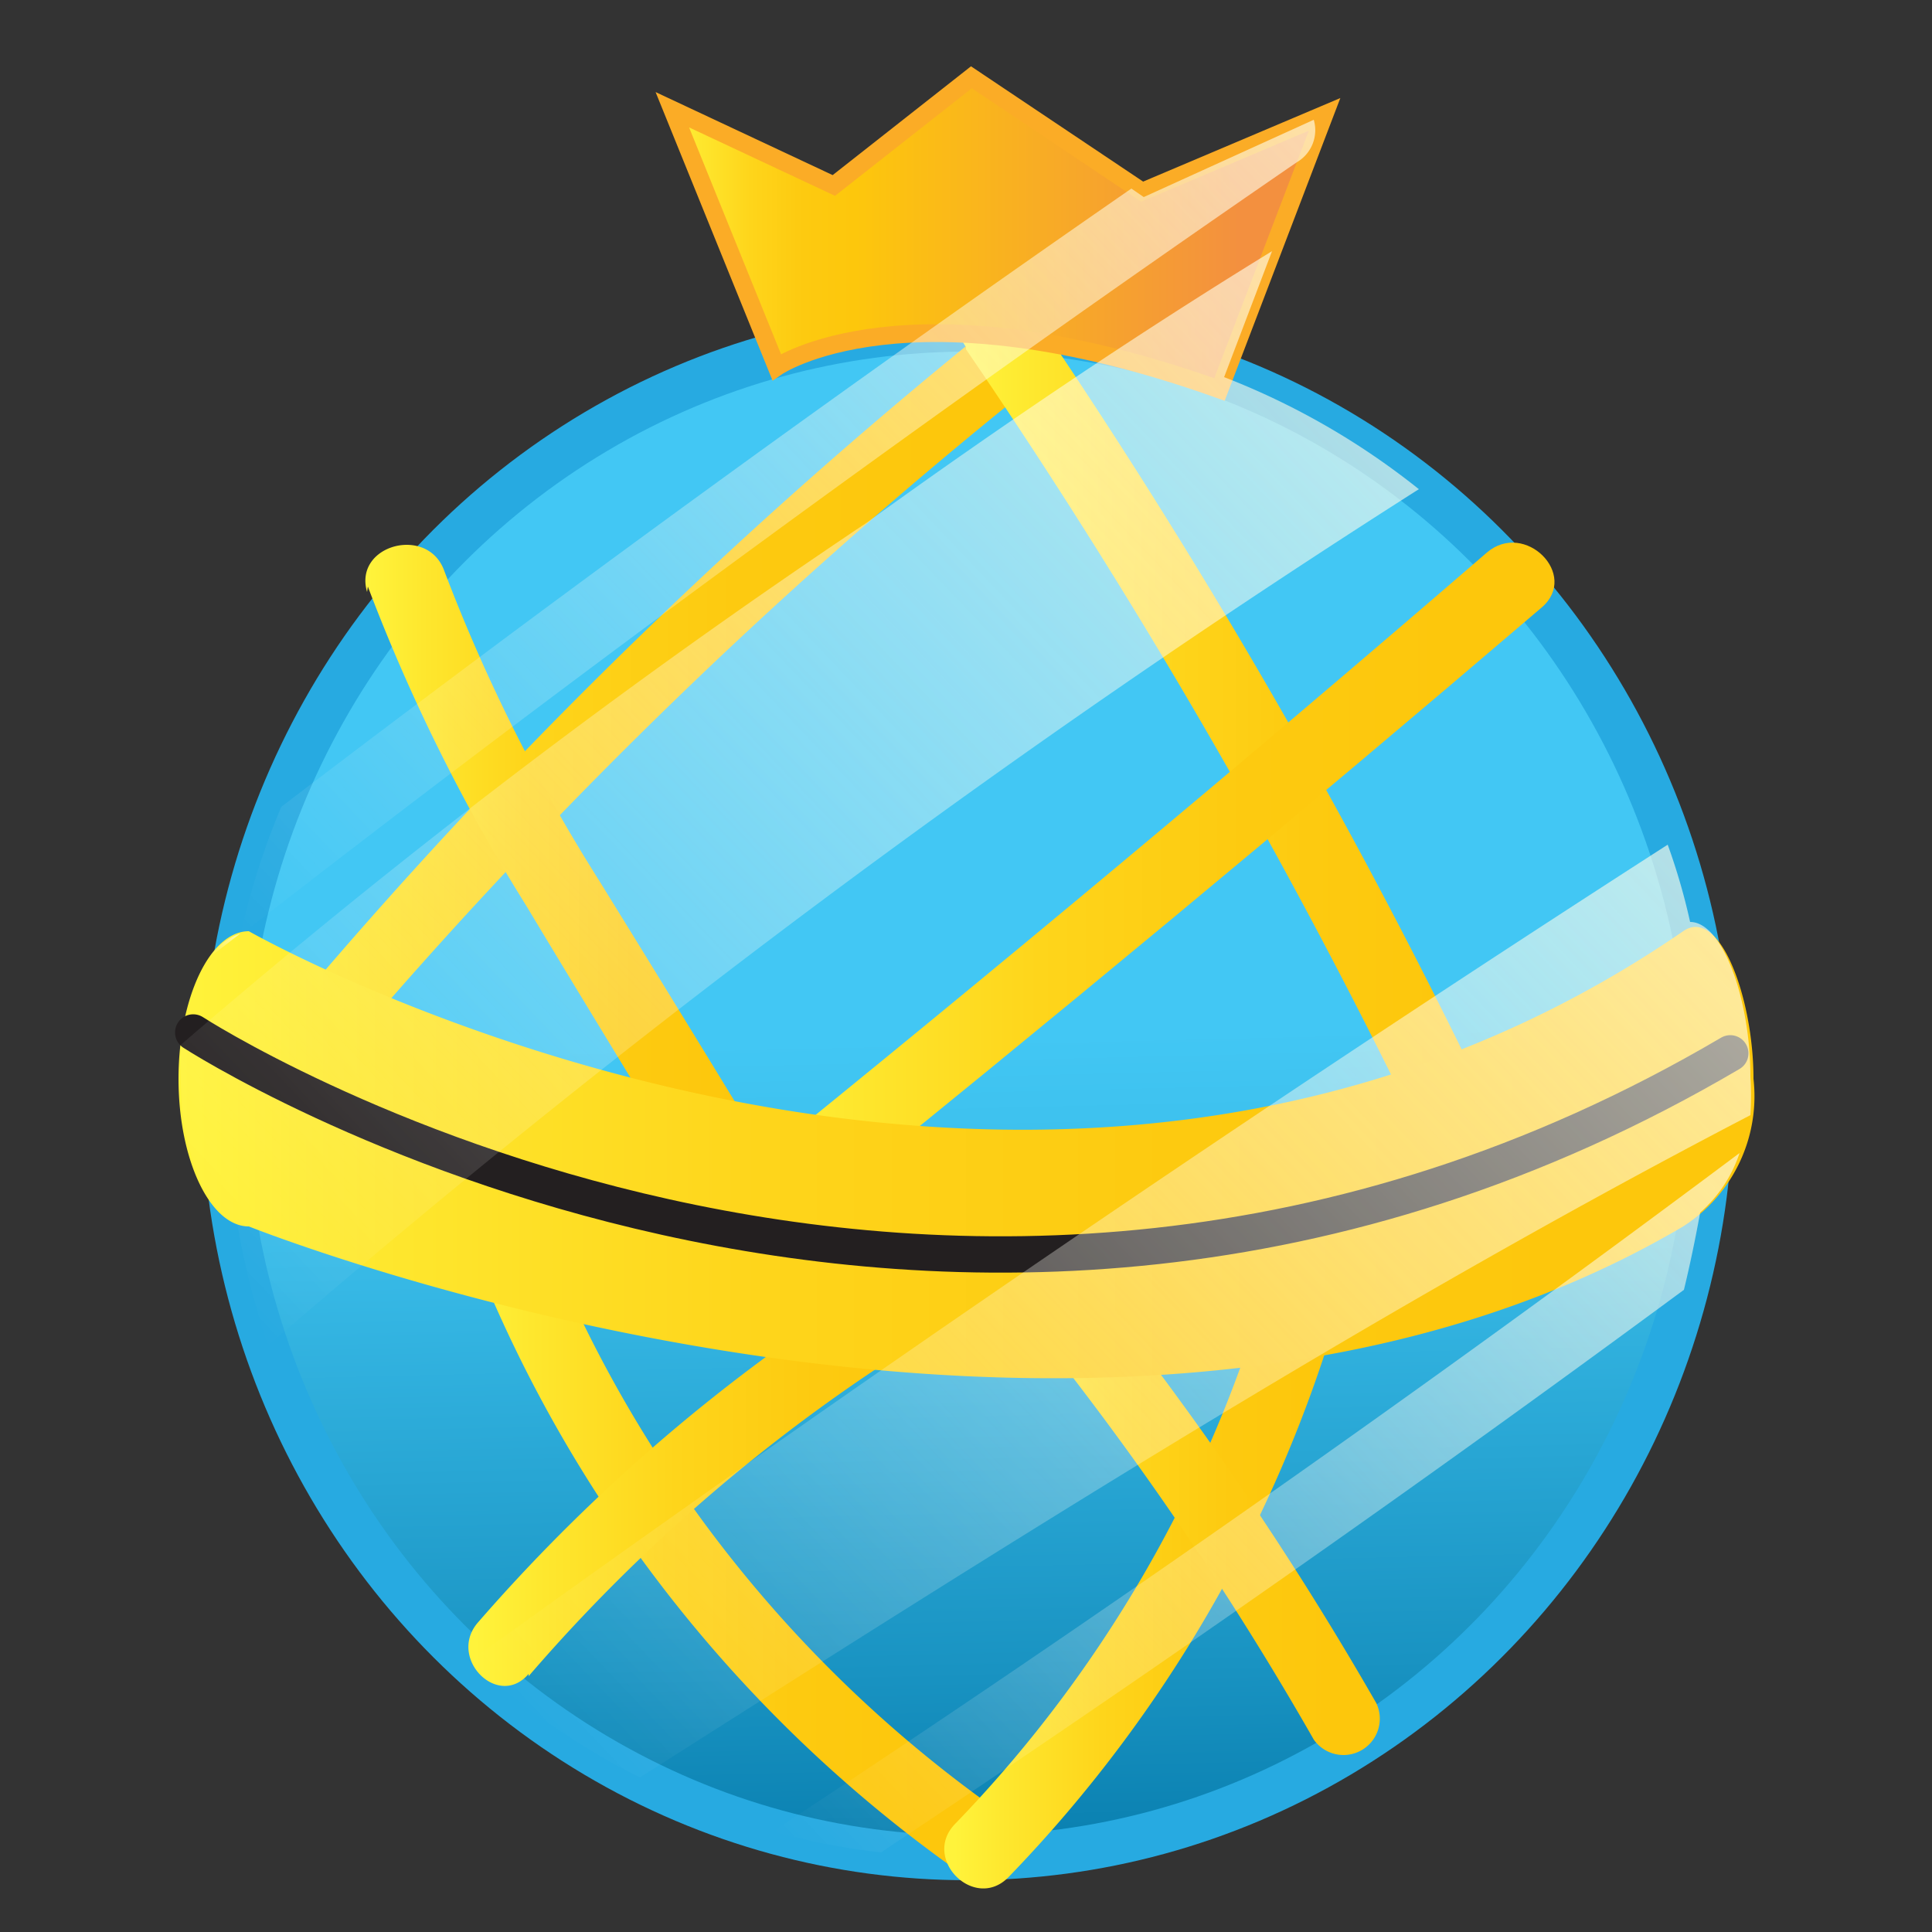 <svg id="Layer_1" data-name="Layer 1" xmlns="http://www.w3.org/2000/svg" xmlns:xlink="http://www.w3.org/1999/xlink" viewBox="0 0 25 25"><rect x="0" y="0" width="25" height="25" fill="#333333" stroke="none"/><defs><style>.cls-1{stroke:#27aae1;stroke-width:0.58px;fill:url(#linear-gradient);}.cls-1,.cls-12{stroke-miterlimit:10;}.cls-2{fill:url(#linear-gradient-2);}.cls-3{fill:url(#linear-gradient-3);}.cls-4{fill:url(#linear-gradient-4);}.cls-5{fill:url(#linear-gradient-5);}.cls-6{fill:url(#linear-gradient-6);}.cls-7{fill:url(#linear-gradient-7);}.cls-8{fill:url(#linear-gradient-8);}.cls-9{fill:url(#linear-gradient-9);}.cls-10{fill:url(#linear-gradient-10);}.cls-11{fill:none;stroke:#231f20;stroke-linecap:round;stroke-linejoin:round;stroke-width:0.47px;}.cls-12{stroke:#fbac26;stroke-width:0.23px;fill:url(#linear-gradient-11);}.cls-13{opacity:0.65;}.cls-14{fill:url(#linear-gradient-12);}.cls-15{fill:url(#linear-gradient-13);}.cls-16{fill:url(#linear-gradient-14);}.cls-17{fill:url(#linear-gradient-15);}.cls-18{fill:url(#linear-gradient-16);}</style><linearGradient id="linear-gradient" x1="12.79" y1="25.36" x2="12.26" y2="3.25" gradientUnits="userSpaceOnUse"><stop offset="0" stop-color="#0074a5"/><stop offset="0.17" stop-color="#1993c2"/><stop offset="0.41" stop-color="#37b9e6"/><stop offset="0.54" stop-color="#42c7f4"/></linearGradient><linearGradient id="linear-gradient-2" x1="2.93" y1="9.46" x2="13.39" y2="9.46" gradientUnits="userSpaceOnUse"><stop offset="0" stop-color="#fff33b"/><stop offset="0.13" stop-color="#fee72e"/><stop offset="0.37" stop-color="#fed51b"/><stop offset="0.63" stop-color="#fdca10"/><stop offset="0.89" stop-color="#fdc70c"/></linearGradient><linearGradient id="linear-gradient-3" x1="12.52" y1="9.61" x2="19.46" y2="9.61" xlink:href="#linear-gradient-2"/><linearGradient id="linear-gradient-4" x1="4.77" y1="11.56" x2="10.2" y2="11.56" xlink:href="#linear-gradient-2"/><linearGradient id="linear-gradient-5" x1="9.64" y1="11.48" x2="19.92" y2="11.48" xlink:href="#linear-gradient-2"/><linearGradient id="linear-gradient-6" x1="5.99" y1="19.77" x2="12.78" y2="19.77" xlink:href="#linear-gradient-2"/><linearGradient id="linear-gradient-7" x1="12.35" y1="20.1" x2="17.49" y2="20.1" xlink:href="#linear-gradient-2"/><linearGradient id="linear-gradient-8" x1="6.15" y1="18.8" x2="13.14" y2="18.8" xlink:href="#linear-gradient-2"/><linearGradient id="linear-gradient-9" x1="12.69" y1="19.15" x2="17.82" y2="19.15" xlink:href="#linear-gradient-2"/><linearGradient id="linear-gradient-10" x1="2.31" y1="14.91" x2="22.69" y2="14.91" xlink:href="#linear-gradient-2"/><linearGradient id="linear-gradient-11" x1="8.7" y1="3" x2="17.14" y2="3" gradientUnits="userSpaceOnUse"><stop offset="0" stop-color="#fff33b"/><stop offset="0.04" stop-color="#fee72e"/><stop offset="0.12" stop-color="#fed51b"/><stop offset="0.2" stop-color="#fdca10"/><stop offset="0.28" stop-color="#fdc70c"/><stop offset="0.87" stop-color="#f3903f"/></linearGradient><linearGradient id="linear-gradient-12" x1="21.65" y1="11.04" x2="8.27" y2="23.78" gradientUnits="userSpaceOnUse"><stop offset="0" stop-color="#fffdeb"/><stop offset="1" stop-color="#fff" stop-opacity="0"/></linearGradient><linearGradient id="linear-gradient-13" x1="22.02" y1="14.38" x2="11.07" y2="24.8" xlink:href="#linear-gradient-12"/><linearGradient id="linear-gradient-14" x1="16.89" y1="3.7" x2="2.99" y2="16.93" xlink:href="#linear-gradient-12"/><linearGradient id="linear-gradient-15" x1="16.12" y1="0.64" x2="3.58" y2="12.57" xlink:href="#linear-gradient-12"/><linearGradient id="linear-gradient-16" x1="3.09" y1="12.05" x2="2.73" y2="12.39" xlink:href="#linear-gradient-12"/></defs><ellipse class="cls-1" cx="12.52" cy="14.15" rx="9.62" ry="9.89"/><path class="cls-2" d="M3.63,14.61a65,65,0,0,1,9.8-9.68c.48-.38-.19-1-.66-.67A65.6,65.6,0,0,0,3,14c-.38.46.28,1.13.67.66Z"/><path class="cls-3" d="M12.5,4.52a79,79,0,0,1,6.11,10.64c.26.56,1.09.07.83-.49A78.53,78.53,0,0,0,13.33,4c-.34-.51-1.18,0-.83.49Z"/><path class="cls-4" d="M4.76,7.59a23.36,23.36,0,0,0,2.05,4.13c.84,1.4,1.69,2.78,2.53,4.17a.5.5,0,0,0,.86-.5c-.82-1.35-1.64-2.69-2.45-4a22.37,22.37,0,0,1-2-4c-.21-.6-1.18-.34-1,.27Z"/><path class="cls-5" d="M10.31,15.86q4.89-3.94,9.64-8c.49-.42-.22-1.13-.71-.71q-4.75,4.1-9.64,8.05c-.5.41.21,1.11.71.71Z"/><path class="cls-6" d="M6,15.89a17.79,17.79,0,0,0,6.28,8.24c.49.36,1-.45.48-.81a16.66,16.66,0,0,1-5.85-7.68c-.21-.56-1.11-.32-.91.25Z"/><path class="cls-7" d="M13.05,24.29a17.7,17.7,0,0,0,4.43-7.93c.15-.61-.79-.87-.94-.26a16.67,16.67,0,0,1-4.18,7.5c-.44.45.25,1.14.69.69Z"/><path class="cls-8" d="M6.84,21.69a22.18,22.18,0,0,1,6.32-5.07c.53-.28.05-1.09-.48-.81A23,23,0,0,0,6.18,21c-.39.46.27,1.12.66.66Z"/><path class="cls-9" d="M12.72,16.38A41.29,41.29,0,0,1,17,22.51a.47.47,0,0,0,.81-.47,42.68,42.68,0,0,0-4.43-6.32c-.39-.46-1.05.2-.66.66Z"/><path class="cls-10" d="M21.78,15.87c-7.5,4.42-18.56,0-18.56,0-.5,0-.91-.86-.91-1.91h0c0-1.05.41-1.91.91-1.91,0,0,10.15,5.78,18.56,0,.47-.33.91.86.91,1.91h0A2,2,0,0,1,21.78,15.87Z"/><path class="cls-11" d="M2.5,13.36s9.67,6.28,19.89.27"/><path class="cls-12" d="M8.7,1.42l1.35,3.33s1.67-1.16,5.73.29l1.36-3.56-2.36,1L12.57,1,10.79,2.4Z"/><g class="cls-13"><path class="cls-14" d="M8.28,23c4.72-3,9.43-6,14.37-8.57a3.9,3.9,0,0,0,0-.5c0-1-.36-2-.78-2a8.07,8.07,0,0,0-.29-1Q13.7,16,6.09,21.49A9.61,9.61,0,0,0,8.28,23Z"/><path class="cls-15" d="M10,23.7a9.12,9.12,0,0,0,1.4.27q5.28-3.51,10.39-7.28c.08-.33.15-.67.21-1a1.76,1.76,0,0,0,.51-.77Q16.4,19.49,10,23.7Z"/><path class="cls-16" d="M15.84,4.88l.62-1.63c-1.79,1.1-3.54,2.28-5.24,3.51a91.12,91.12,0,0,0-8.88,6.76,3.15,3.15,0,0,0,0,.44c0,.92.32,1.7.73,1.87a10.15,10.15,0,0,0,.4,1.58A126.67,126.67,0,0,1,18.36,6.33,9.56,9.56,0,0,0,15.84,4.88Z"/><path class="cls-17" d="M17,1.55l-2.2,1-.16-.11q-5.59,3.87-11,8a9.72,9.72,0,0,0-.53,1.66q6.67-5.19,13.67-10A.48.48,0,0,0,17,1.55Z"/><path class="cls-18" d="M3.11,12.08a.72.72,0,0,0-.39.3Z"/></g></svg>